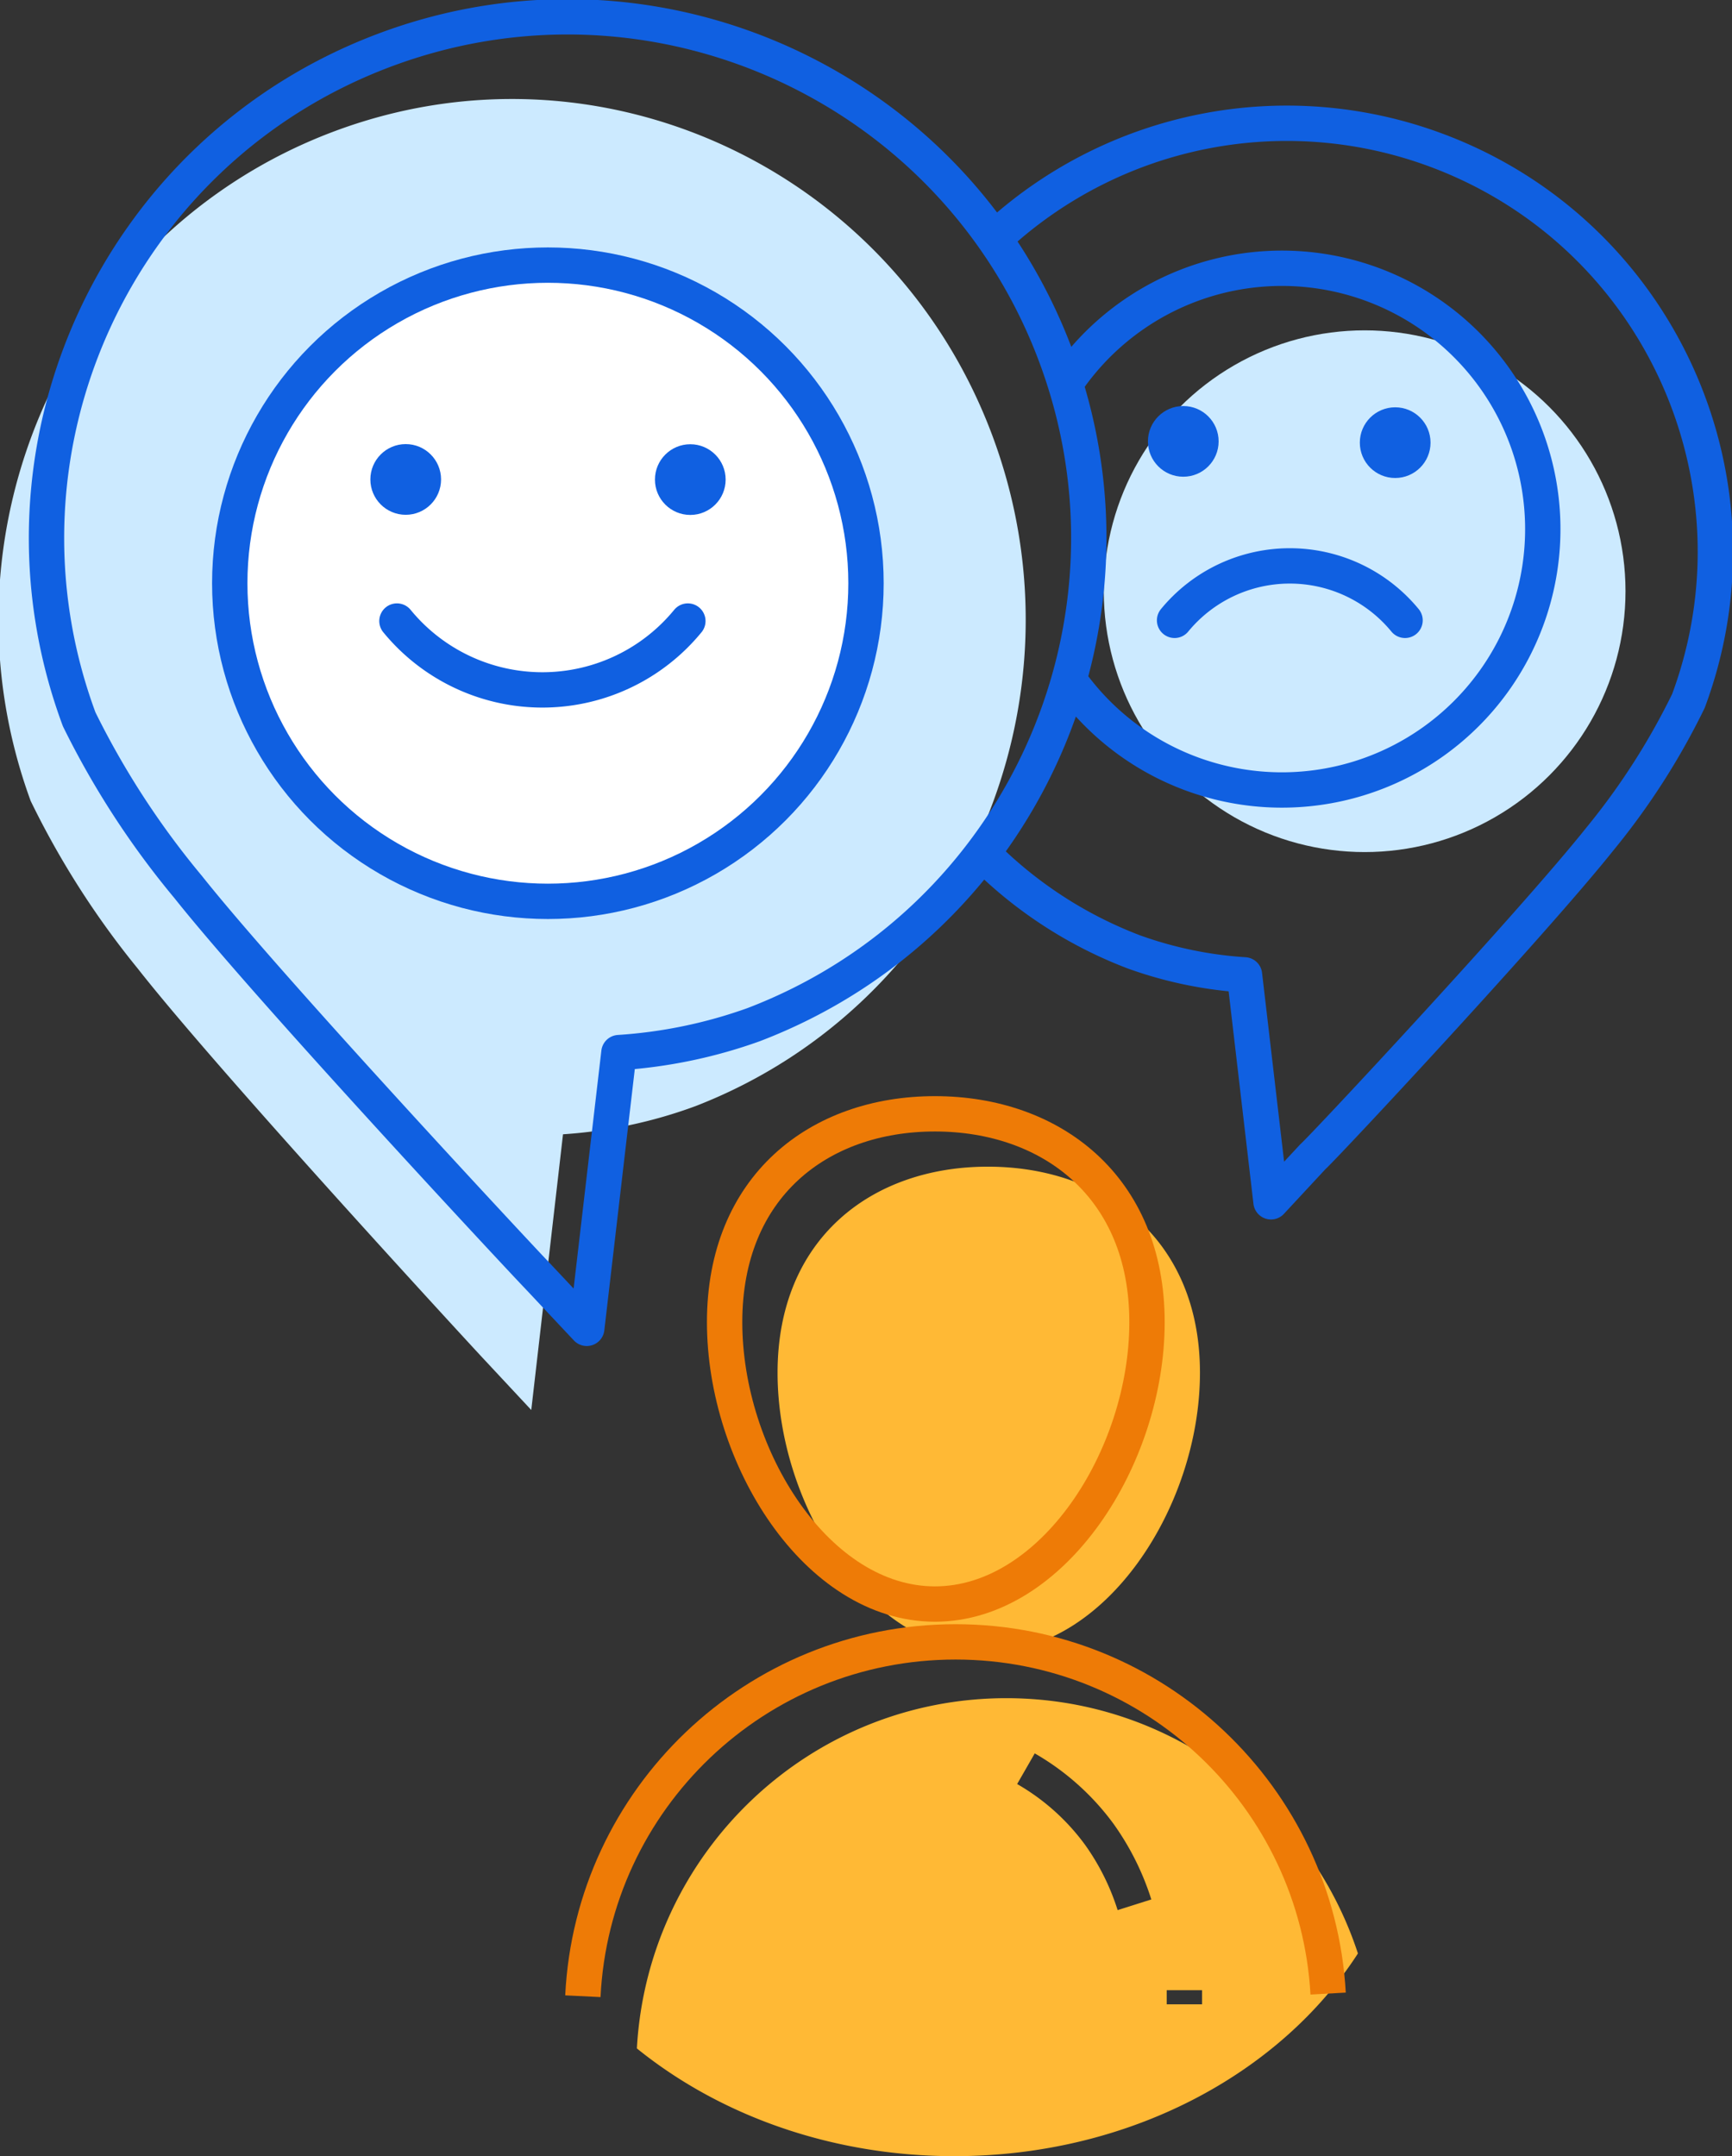 <svg width="49" height="61" xmlns="http://www.w3.org/2000/svg"><rect width="100%" height="100%" fill="#333333" stroke="none"/><g fill="none" fill-rule="evenodd"><path d="M15.928 32.09a13.291 13.291 0 0 0 3.757-.8c7.473-2.903 11.223-11.389 8.386-18.977C25.232 4.725 16.877.893 9.384 3.743 1.892 6.593-1.916 15.053.868 22.66a24.36 24.36 0 0 0 3.028 4.74c2.298 2.93 9.398 10.63 9.744 11l1.39 1.49.898-7.8z" fill="#CCEAFF" fill-rule="nonzero"/><path d="M28.129 6.753A12.12 12.12 0 0 1 40.663 4.26c6.254 2.346 9.43 9.308 7.105 15.569a19.89 19.89 0 0 1-2.5 3.9c-1.92 2.41-7.83 8.74-8.13 9L35.958 34l-.75-6.42a11.34 11.34 0 0 1-3.13-.65 12.076 12.076 0 0 1-4.283-2.789" stroke="#1060E1" stroke-linejoin="round"/><circle fill="#CCEAFF" fill-rule="nonzero" cx="38.607" cy="16.726" r="7.38"/><circle fill="#1060E1" fill-rule="nonzero" cx="39.471" cy="12.523" r="1"/><circle fill="#1060E1" fill-rule="nonzero" cx="33.476" cy="12.487" r="1"/><path d="M39.75 17.55a4.22 4.22 0 0 0-6.52 0" stroke="#1060E1" stroke-linecap="round" stroke-linejoin="round"/><path d="M30.015 11.048a7.38 7.38 0 1 1 .098 7.995M17.51 29.779a13.91 13.91 0 0 0 3.81-.79c7.587-2.9 11.4-11.39 8.525-18.987C26.97 2.406 18.49-1.433 10.885 1.417 3.28 4.267-.585 12.734 2.24 20.35a23.92 23.92 0 0 0 3.08 4.74c2.33 2.93 9.52 10.63 9.88 11l1.4 1.49.91-7.8z" stroke="#1060E1" stroke-linejoin="round"/><circle stroke="#1060E1" fill="#FFF" fill-rule="nonzero" stroke-linejoin="round" cx="15.5" cy="16.5" r="9"/><circle fill="#1060E1" fill-rule="nonzero" cx="11.478" cy="13.564" r="1"/><circle fill="#1060E1" fill-rule="nonzero" cx="19.529" cy="13.568" r="1"/><path d="M11.23 17.57a5.32 5.32 0 0 0 8.23 0" stroke="#1060E1" stroke-linecap="round" stroke-linejoin="round"/><path d="M33.948 38.836c0 3.79-2.67 7.89-6 7.89s-5.95-4.1-5.95-7.89 2.66-5.83 5.95-5.83 6 2.04 6 5.83zM18.018 57.952c.307-5.524 4.869-9.909 10.452-9.909 4.64 0 8.574 3.028 9.947 7.222C36.212 58.682 31.926 61 27 61c-3.484 0-6.648-1.16-8.982-3.048zm14.99-1.648v.4h1v-.4h-1zm-4.232-5.832a6.22 6.22 0 0 1 1.916 1.712c.403.562.717 1.19.927 1.855l.953-.302a7.63 7.63 0 0 0-1.07-2.14 7.227 7.227 0 0 0-2.228-1.992l-.498.867z" fill="#FFB935" fill-rule="nonzero"/><path d="M16.49 56.475c.273-5.583 4.89-10.025 10.544-10.025 5.629 0 10.229 4.403 10.54 9.95M32.45 37.404c0 3.831-2.67 7.976-6 7.976s-5.95-4.145-5.95-7.976c0-3.831 2.66-5.893 5.95-5.893s6 2.062 6 5.893z" stroke="#EE7B06"/></g></svg>